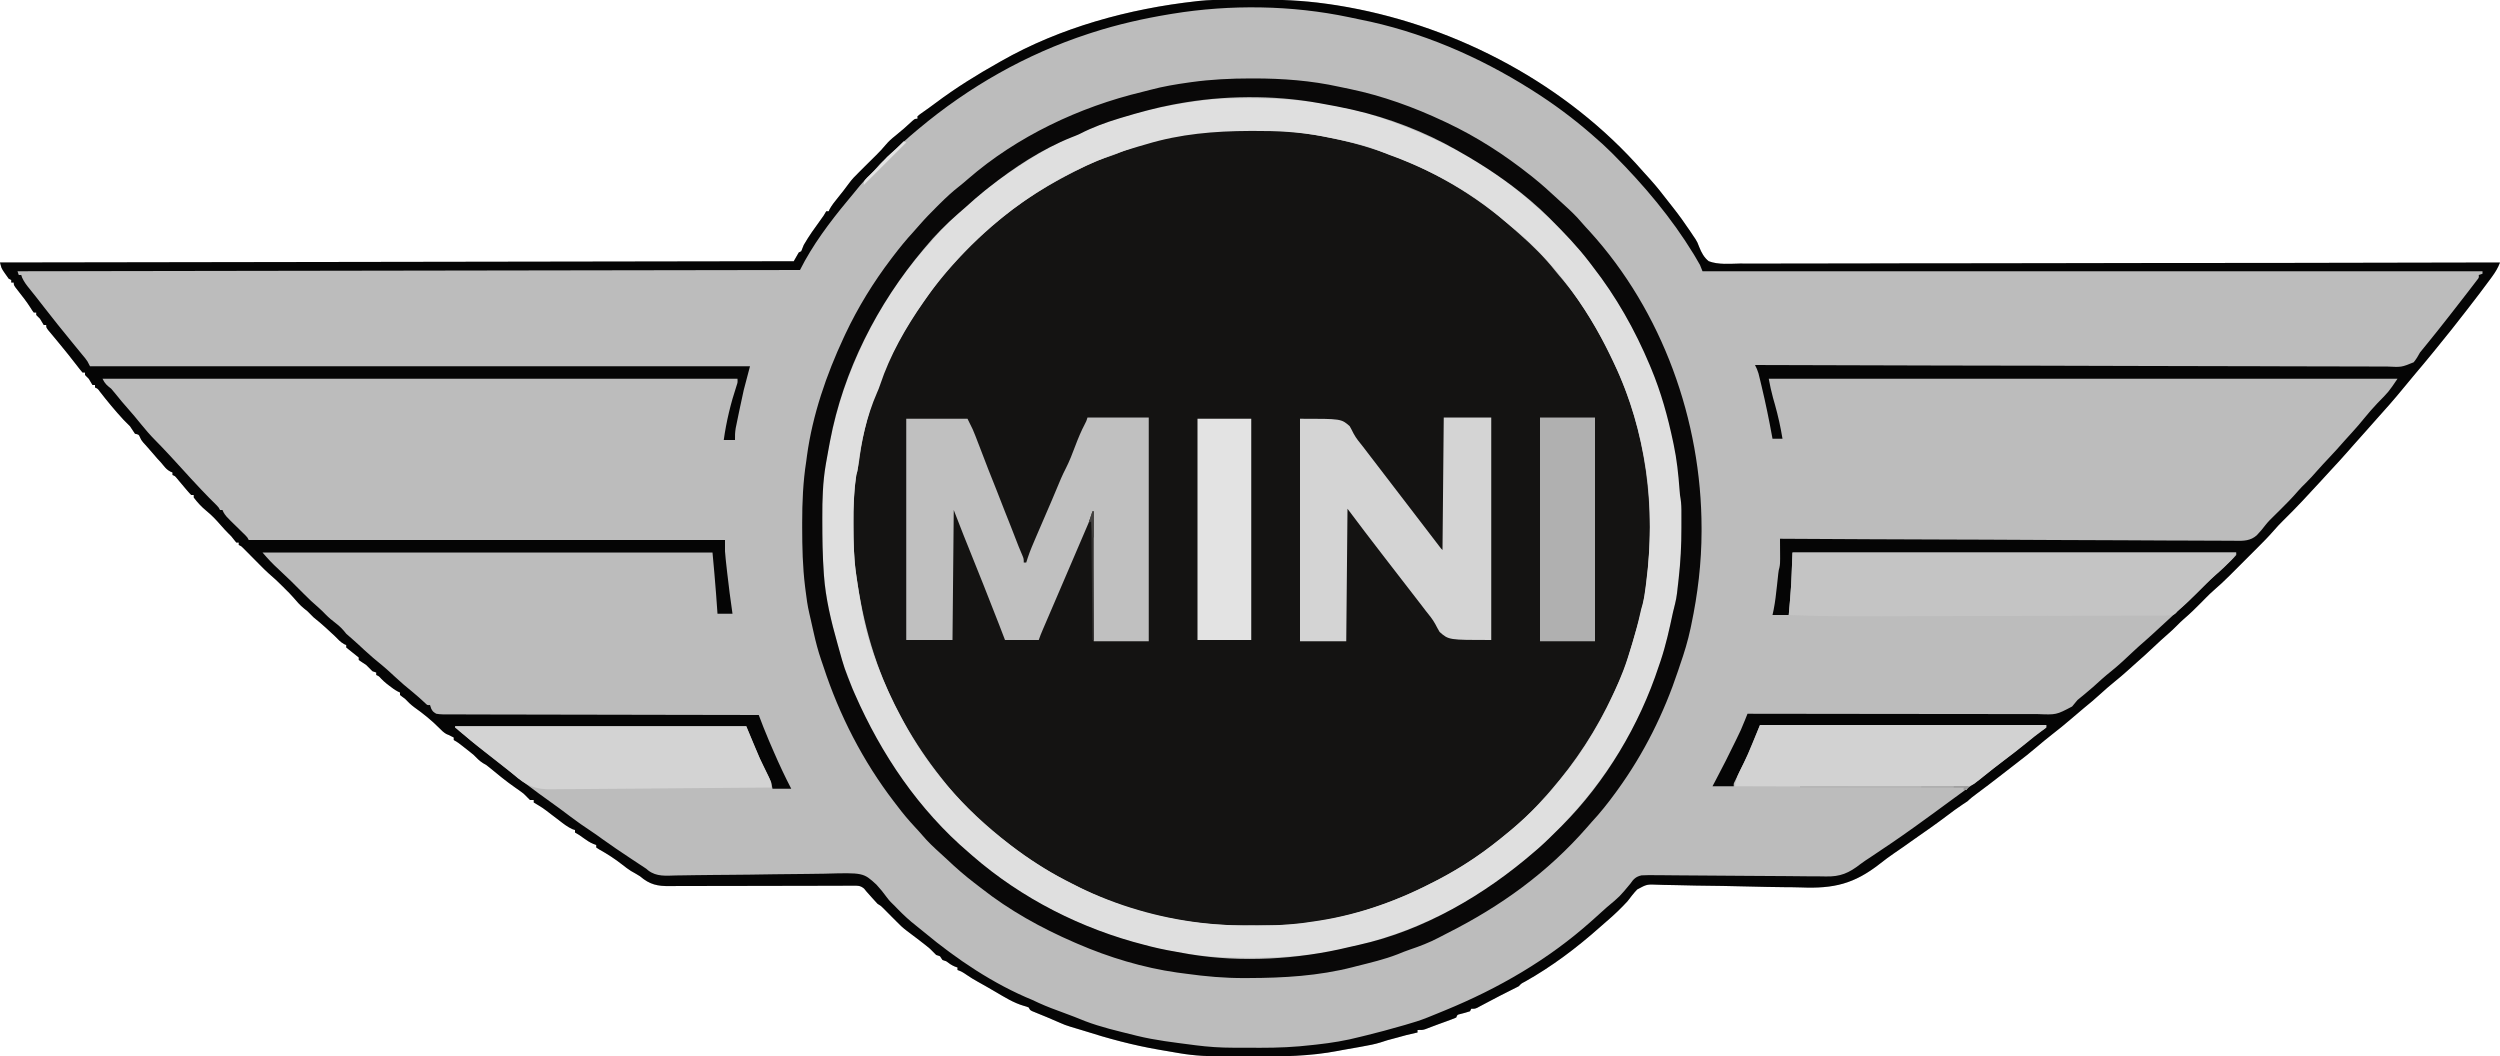 <?xml version="1.0" encoding="UTF-8"?>
<svg version="1.1" xmlns="http://www.w3.org/2000/svg" width="2000" height="845">
<path d="M0 0 C1.027 -0.004 1.027 -0.004 2.074 -0.009 C5.71 -0.023 9.346 -0.033 12.982 -0.037 C15.924 -0.041 18.865 -0.055 21.807 -0.078 C40.9 -0.224 59.488 0.524 78.438 3.203 C79.582 3.36 79.582 3.36 80.749 3.521 C84.807 4.084 88.842 4.735 92.875 5.453 C94.666 5.771 94.666 5.771 96.494 6.095 C183.99 22.146 270.863 67.655 331.605 137.094 C333.591 139.379 335.638 141.6 337.688 143.828 C342.783 149.478 347.44 155.432 352.082 161.454 C353.355 163.097 354.643 164.728 355.938 166.355 C360.719 172.432 365.197 178.653 369.5 185.078 C369.958 185.76 370.416 186.443 370.888 187.146 C371.349 187.843 371.81 188.54 372.285 189.258 C372.77 189.959 373.254 190.66 373.753 191.382 C375.438 194.203 375.438 194.203 376.831 197.903 C378.63 202.342 380.623 206.188 384.438 209.203 C392.275 212.131 401.333 211.183 409.551 211.045 C412.17 211.056 414.788 211.073 417.407 211.096 C423.102 211.136 428.794 211.121 434.489 211.069 C442.956 210.991 451.422 211 459.889 211.027 C474.132 211.069 488.375 211.042 502.618 210.974 C516.72 210.908 530.821 210.872 544.923 210.878 C545.8 210.879 546.676 210.879 547.58 210.88 C552.034 210.882 556.487 210.884 560.941 210.887 C592.482 210.905 624.022 210.854 655.563 210.762 C686.204 210.673 716.844 210.615 747.485 210.6 C748.902 210.599 748.902 210.599 750.347 210.598 C759.833 210.594 769.319 210.589 778.804 210.586 C798.127 210.578 817.451 210.567 836.774 210.552 C837.662 210.552 838.551 210.551 839.466 210.55 C898.79 210.506 958.114 210.362 1017.438 210.203 C1015.841 214.406 1013.77 217.84 1011.125 221.453 C1010.469 222.359 1010.469 222.359 1009.8 223.284 C1004.157 231.033 998.301 238.621 992.438 246.203 C991.578 247.318 991.578 247.318 990.701 248.456 C982.898 258.575 974.966 268.576 966.866 278.459 C965.577 280.032 964.294 281.61 963.012 283.188 C958.577 288.638 954.069 294.019 949.519 299.372 C946.659 302.742 943.845 306.144 941.062 309.578 C933.14 319.304 924.836 328.717 916.414 338.012 C914.568 340.059 912.748 342.124 910.938 344.203 C907.541 348.102 904.078 351.939 900.613 355.777 C898.763 357.84 896.938 359.92 895.125 362.016 C891.026 366.721 886.773 371.283 882.531 375.859 C879.735 378.877 876.96 381.914 874.188 384.953 C864.299 395.756 854.347 406.513 843.862 416.742 C841.212 419.345 838.712 422.015 836.297 424.839 C832.292 429.435 828.037 433.747 823.723 438.051 C822.908 438.866 822.094 439.682 821.254 440.522 C819.542 442.235 817.828 443.947 816.114 445.657 C813.507 448.258 810.907 450.864 808.307 453.471 C806.633 455.144 804.959 456.816 803.285 458.488 C802.517 459.258 801.749 460.028 800.958 460.822 C796.817 464.945 792.584 468.89 788.158 472.705 C786.166 474.439 784.286 476.255 782.438 478.141 C781.778 478.808 781.117 479.476 780.438 480.164 C779.778 480.837 779.117 481.51 778.438 482.203 C773.859 486.871 769.225 491.368 764.248 495.611 C762.397 497.239 760.663 498.943 758.938 500.703 C756.68 502.996 754.378 505.167 751.938 507.266 C747.832 510.801 743.888 514.496 739.938 518.203 C735.458 522.403 730.969 526.57 726.312 530.574 C724.05 532.54 721.841 534.56 719.625 536.578 C716.162 539.707 712.631 542.708 709 545.641 C705.197 548.716 701.537 551.891 697.938 555.203 C693.544 559.243 689.019 563.05 684.375 566.797 C681.074 569.501 677.85 572.284 674.625 575.078 C669.407 579.588 664.07 583.901 658.62 588.126 C654.617 591.242 650.726 594.464 646.875 597.766 C641.715 602.179 636.415 606.372 631.008 610.48 C626.849 613.64 622.74 616.863 618.625 620.078 C611.941 625.294 605.199 630.425 598.387 635.472 C595.943 637.289 593.595 639.046 591.438 641.203 C590.242 642.014 589.031 642.802 587.812 643.578 C583.446 646.452 579.286 649.544 575.125 652.703 C566.56 659.187 557.774 665.329 548.949 671.452 C545.842 673.618 542.756 675.814 539.672 678.013 C537.27 679.707 534.843 681.36 532.413 683.013 C528.666 685.586 525.056 688.267 521.494 691.086 C500.739 707.373 484.464 711.176 458.439 710.139 C453.963 709.988 449.487 709.971 445.01 709.942 C435.622 709.86 426.242 709.65 416.857 709.409 C402.671 709.047 388.483 708.799 374.292 708.659 C368.995 708.602 363.705 708.481 358.41 708.305 C355.123 708.208 351.835 708.16 348.546 708.124 C347.033 708.097 345.52 708.049 344.008 707.978 C334.958 707.565 334.958 707.565 327.218 711.747 C324.354 714.689 321.927 717.941 319.438 721.203 C314.217 726.869 308.618 732.234 302.75 737.227 C300.916 738.794 299.11 740.383 297.312 741.992 C279.007 758.277 258.763 773.552 237.363 785.535 C234.425 787.04 234.425 787.04 232.438 789.203 C230.812 790.076 229.162 790.901 227.5 791.703 C220.912 794.937 214.424 798.344 207.938 801.775 C207.154 802.19 206.37 802.604 205.562 803.031 C204.864 803.402 204.165 803.772 203.445 804.153 C202.783 804.5 202.12 804.846 201.438 805.203 C200.754 805.578 200.071 805.953 199.367 806.339 C197.438 807.203 197.438 807.203 194.438 807.203 C194.107 807.863 193.778 808.523 193.438 809.203 C190.885 810.089 188.301 810.739 185.688 811.422 C183.263 811.97 183.263 811.97 182.438 814.203 C179.988 815.246 177.566 816.186 175.062 817.078 C173.98 817.472 173.98 817.472 172.876 817.874 C171.417 818.404 169.956 818.932 168.495 819.457 C166.68 820.115 164.875 820.798 163.07 821.484 C162.119 821.845 161.168 822.206 160.188 822.578 C159.357 822.895 158.527 823.212 157.672 823.539 C155.438 824.203 155.438 824.203 151.438 824.203 C151.438 824.863 151.438 825.523 151.438 826.203 C150.869 826.324 150.301 826.445 149.715 826.57 C144.896 827.616 140.172 828.815 135.438 830.203 C132.688 830.948 129.936 831.687 127.184 832.422 C125.355 832.942 123.543 833.525 121.754 834.168 C117.213 835.585 112.612 836.408 107.938 837.266 C107.013 837.439 106.089 837.612 105.137 837.791 C100.577 838.642 96.013 839.441 91.438 840.203 C89.69 840.542 89.69 840.542 87.906 840.887 C65.439 845.22 43.014 845.501 20.221 845.399 C17.162 845.388 14.104 845.388 11.046 845.389 C8.05 845.389 5.054 845.383 2.058 845.376 C0.651 845.373 -0.755 845.371 -2.161 845.37 C-14.645 845.356 -26.989 844.876 -39.301 842.715 C-40.576 842.498 -40.576 842.498 -41.876 842.277 C-43.652 841.974 -45.427 841.667 -47.202 841.357 C-49.859 840.893 -52.518 840.443 -55.178 839.994 C-76.006 836.432 -96.073 831.006 -116.195 824.582 C-119.512 823.527 -122.84 822.532 -126.188 821.578 C-129.145 820.702 -131.908 819.659 -134.711 818.375 C-137.973 816.903 -141.25 815.49 -144.562 814.133 C-145.386 813.794 -146.21 813.455 -147.059 813.105 C-148.757 812.408 -150.458 811.716 -152.16 811.027 C-153.38 810.523 -153.38 810.523 -154.625 810.008 C-155.358 809.709 -156.092 809.409 -156.848 809.101 C-158.562 808.203 -158.562 808.203 -159.562 806.203 C-161.408 805.436 -161.408 805.436 -163.625 804.828 C-171.672 802.48 -178.817 797.98 -186 793.766 C-190.76 790.982 -195.522 788.213 -200.355 785.559 C-203.492 783.826 -206.494 782.002 -209.438 779.953 C-211.911 778.233 -213.676 777.165 -216.562 776.203 C-216.562 775.543 -216.562 774.883 -216.562 774.203 C-217.305 773.935 -218.048 773.667 -218.812 773.391 C-221.442 772.255 -223.306 770.933 -225.562 769.203 C-226.553 768.873 -227.542 768.543 -228.562 768.203 C-229.222 767.213 -229.882 766.223 -230.562 765.203 C-231.553 764.873 -232.542 764.543 -233.562 764.203 C-235.244 762.551 -236.908 760.882 -238.562 759.203 C-240.781 757.322 -243.074 755.544 -245.375 753.766 C-245.993 753.283 -246.611 752.801 -247.248 752.304 C-250.508 749.767 -253.796 747.274 -257.125 744.828 C-260.227 742.52 -262.89 740.009 -265.562 737.203 C-266.914 735.846 -268.268 734.492 -269.625 733.141 C-271.635 731.131 -273.642 729.122 -275.621 727.082 C-277.62 725.035 -277.62 725.035 -280.562 723.203 C-282.073 721.607 -283.549 719.978 -285 718.328 C-286.513 716.613 -288.034 714.904 -289.562 713.203 C-290.13 712.501 -290.697 711.799 -291.281 711.076 C-294.387 708.526 -296.327 708.713 -300.316 708.731 C-300.995 708.729 -301.673 708.726 -302.372 708.723 C-304.644 708.72 -306.916 708.744 -309.188 708.768 C-310.818 708.771 -312.447 708.772 -314.077 708.771 C-317.587 708.773 -321.097 708.786 -324.607 708.809 C-330.164 708.844 -335.72 708.845 -341.276 708.84 C-356.081 708.833 -370.885 708.866 -385.69 708.926 C-395.412 708.966 -405.134 708.986 -414.856 708.968 C-420.373 708.959 -425.889 708.982 -431.406 709.029 C-434.849 709.051 -438.292 709.044 -441.736 709.028 C-443.325 709.027 -444.914 709.037 -446.503 709.061 C-456.599 709.204 -462.774 707.864 -470.562 701.203 C-472.944 699.708 -475.355 698.318 -477.812 696.953 C-480.254 695.4 -482.428 693.754 -484.688 691.953 C-490.567 687.312 -496.851 683.274 -503.391 679.625 C-504.466 678.921 -504.466 678.921 -505.562 678.203 C-505.562 677.543 -505.562 676.883 -505.562 676.203 C-506.281 675.947 -506.999 675.69 -507.738 675.426 C-510.734 674.129 -513.11 672.554 -515.75 670.641 C-519.041 668.231 -519.041 668.231 -522.562 666.203 C-522.562 665.543 -522.562 664.883 -522.562 664.203 C-523.229 663.99 -523.895 663.778 -524.582 663.559 C-528.583 661.739 -531.787 659.197 -535.25 656.516 C-536.672 655.431 -538.095 654.348 -539.52 653.266 C-540.209 652.741 -540.898 652.216 -541.608 651.676 C-548.311 646.513 -548.311 646.513 -555.562 642.203 C-555.562 641.543 -555.562 640.883 -555.562 640.203 C-556.553 640.203 -557.543 640.203 -558.562 640.203 C-560.254 638.562 -561.916 636.89 -563.562 635.203 C-565.829 633.419 -568.19 631.781 -570.562 630.141 C-577.627 625.212 -584.224 619.837 -590.844 614.324 C-593.449 612.191 -593.449 612.191 -596.094 610.738 C-599.04 608.906 -601.127 606.672 -603.562 604.203 C-605.907 602.219 -608.323 600.335 -610.75 598.453 C-611.378 597.959 -612.007 597.466 -612.654 596.957 C-615.953 594.343 -615.953 594.343 -619.562 592.203 C-619.562 591.543 -619.562 590.883 -619.562 590.203 C-620.14 589.914 -620.717 589.626 -621.312 589.328 C-622.055 588.957 -622.798 588.586 -623.562 588.203 C-624.202 587.935 -624.841 587.667 -625.5 587.391 C-627.686 586.132 -629.226 584.619 -630.969 582.812 C-637.202 576.518 -643.931 571.102 -651.148 565.988 C-653.938 563.926 -656.189 561.721 -658.562 559.203 C-659.326 558.646 -660.089 558.089 -660.875 557.516 C-661.71 556.866 -661.71 556.866 -662.562 556.203 C-662.562 555.543 -662.562 554.883 -662.562 554.203 C-663.413 553.813 -663.413 553.813 -664.281 553.414 C-666.767 552.094 -668.849 550.564 -671.062 548.828 C-672.192 547.95 -672.192 547.95 -673.344 547.055 C-675.562 545.203 -675.562 545.203 -677.719 543.039 C-679.439 541.134 -679.439 541.134 -681.562 540.203 C-681.562 539.543 -681.562 538.883 -681.562 538.203 C-682.553 537.873 -683.543 537.543 -684.562 537.203 C-686.229 535.536 -687.896 533.87 -689.562 532.203 C-690.656 531.481 -691.749 530.759 -692.875 530.016 C-694.205 529.118 -694.205 529.118 -695.562 528.203 C-695.562 527.543 -695.562 526.883 -695.562 526.203 C-697.183 524.814 -698.86 523.49 -700.562 522.203 C-702.265 520.916 -703.942 519.592 -705.562 518.203 C-705.562 517.543 -705.562 516.883 -705.562 516.203 C-706.119 515.976 -706.676 515.749 -707.25 515.516 C-710.211 513.835 -712.169 511.628 -714.562 509.203 C-716.541 507.325 -718.55 505.482 -720.562 503.641 C-721.07 503.172 -721.578 502.703 -722.102 502.221 C-725.161 499.416 -728.316 496.787 -731.562 494.203 C-733.229 492.536 -734.896 490.87 -736.562 489.203 C-737.511 488.44 -738.46 487.677 -739.438 486.891 C-742.642 484.279 -745.231 481.25 -747.91 478.113 C-750.012 475.683 -752.263 473.446 -754.562 471.203 C-755.085 470.671 -755.607 470.138 -756.145 469.59 C-759.806 465.862 -763.59 462.362 -767.57 458.977 C-770.003 456.811 -772.274 454.521 -774.562 452.203 C-777.122 449.617 -779.686 447.035 -782.25 444.453 C-782.926 443.769 -783.602 443.084 -784.299 442.379 C-784.947 441.728 -785.594 441.077 -786.262 440.406 C-786.848 439.815 -787.434 439.224 -788.038 438.614 C-789.526 437.105 -789.526 437.105 -791.562 436.203 C-791.562 435.543 -791.562 434.883 -791.562 434.203 C-792.222 434.203 -792.883 434.203 -793.562 434.203 C-794.924 432.56 -796.252 430.888 -797.562 429.203 C-798.326 428.44 -799.089 427.677 -799.875 426.891 C-802.047 424.719 -804.056 422.523 -806.062 420.203 C-809.616 416.112 -813.205 412.295 -817.438 408.891 C-821.246 405.776 -824.621 402.145 -827.562 398.203 C-827.562 397.543 -827.562 396.883 -827.562 396.203 C-828.222 396.203 -828.883 396.203 -829.562 396.203 C-831.078 394.699 -831.078 394.699 -832.812 392.641 C-833.43 391.916 -834.047 391.192 -834.684 390.445 C-835.304 389.705 -835.924 388.965 -836.562 388.203 C-837.664 386.889 -838.768 385.576 -839.875 384.266 C-840.346 383.7 -840.816 383.134 -841.301 382.551 C-842.542 381.069 -842.542 381.069 -844.562 380.203 C-844.562 379.543 -844.562 378.883 -844.562 378.203 C-845.456 377.816 -845.456 377.816 -846.367 377.422 C-848.741 376.104 -849.988 374.802 -851.688 372.703 C-853.265 370.774 -854.797 368.969 -856.562 367.203 C-857.466 366.168 -858.361 365.126 -859.25 364.078 C-860.959 362.066 -862.68 360.072 -864.441 358.105 C-865.368 357.071 -865.368 357.071 -866.312 356.016 C-866.885 355.383 -867.457 354.75 -868.047 354.098 C-869.562 352.203 -869.562 352.203 -870.578 350.027 C-871.485 347.849 -871.485 347.849 -874.562 347.203 C-875.917 345.217 -877.247 343.215 -878.562 341.203 C-880.206 339.514 -881.877 337.851 -883.562 336.203 C-890.297 328.922 -896.634 321.279 -902.703 313.438 C-904.368 311.133 -904.368 311.133 -906.562 310.203 C-906.562 309.543 -906.562 308.883 -906.562 308.203 C-907.222 308.203 -907.883 308.203 -908.562 308.203 C-909.589 306.552 -910.586 304.883 -911.562 303.203 C-912.119 302.646 -912.676 302.089 -913.25 301.516 C-913.683 301.082 -914.116 300.649 -914.562 300.203 C-914.562 299.543 -914.562 298.883 -914.562 298.203 C-915.222 298.203 -915.883 298.203 -916.562 298.203 C-918.226 296.26 -919.775 294.305 -921.312 292.266 C-925.769 286.466 -930.335 280.774 -935 275.141 C-938.427 271.002 -938.427 271.002 -940.097 268.976 C-941.382 267.422 -942.676 265.876 -943.973 264.332 C-945.562 262.203 -945.562 262.203 -945.562 260.203 C-946.222 260.203 -946.883 260.203 -947.562 260.203 C-948.589 258.552 -949.586 256.883 -950.562 255.203 C-951.119 254.646 -951.676 254.089 -952.25 253.516 C-952.683 253.083 -953.116 252.649 -953.562 252.203 C-953.562 251.543 -953.562 250.883 -953.562 250.203 C-954.222 250.203 -954.883 250.203 -955.562 250.203 C-956.719 248.691 -956.719 248.691 -958.062 246.516 C-961.196 241.62 -964.687 237.084 -968.311 232.546 C-971.562 228.415 -971.562 228.415 -971.562 226.203 C-972.222 226.203 -972.883 226.203 -973.562 226.203 C-973.562 225.543 -973.562 224.883 -973.562 224.203 C-974.222 223.873 -974.883 223.543 -975.562 223.203 C-976.633 221.803 -977.648 220.358 -978.625 218.891 C-979.416 217.721 -979.416 217.721 -980.223 216.527 C-981.562 214.203 -981.562 214.203 -982.562 210.203 C-773.013 209.873 -563.462 209.543 -347.562 209.203 C-346.243 206.893 -344.923 204.583 -343.562 202.203 C-342.902 201.873 -342.243 201.543 -341.562 201.203 C-340.873 199.546 -340.21 197.877 -339.562 196.203 C-335.489 189.086 -330.662 182.43 -325.852 175.799 C-323.523 172.616 -323.523 172.616 -321.562 169.203 C-320.902 169.203 -320.243 169.203 -319.562 169.203 C-319.341 168.682 -319.119 168.162 -318.891 167.625 C-317.059 164.284 -314.691 161.413 -312.312 158.453 C-311.314 157.2 -310.317 155.946 -309.32 154.691 C-308.842 154.09 -308.364 153.489 -307.872 152.87 C-306.266 150.825 -304.721 148.74 -303.188 146.641 C-300.887 143.542 -298.367 140.864 -295.562 138.203 C-293.894 136.538 -292.228 134.871 -290.562 133.203 C-289.438 132.089 -288.313 130.976 -287.188 129.863 C-285.979 128.664 -284.771 127.465 -283.562 126.266 C-282.959 125.671 -282.356 125.076 -281.734 124.463 C-279.002 121.745 -276.368 119.034 -273.949 116.031 C-271.602 113.25 -269.233 111.132 -266.375 108.891 C-261.576 105.067 -257.037 101.048 -252.559 96.855 C-250.562 95.203 -250.562 95.203 -248.562 95.203 C-248.562 94.543 -248.562 93.883 -248.562 93.203 C-246.684 91.645 -246.684 91.645 -244 89.766 C-242.48 88.691 -242.48 88.691 -240.93 87.594 C-240.105 87.013 -240.105 87.013 -239.265 86.42 C-237.556 85.199 -235.874 83.949 -234.195 82.688 C-218.101 70.611 -201.104 60.035 -183.562 50.203 C-182.952 49.855 -182.342 49.506 -181.713 49.147 C-134.383 22.167 -79.398 7.19 -25.562 1.203 C-24.406 1.073 -24.406 1.073 -23.225 0.941 C-15.48 0.146 -7.781 0.025 0 0 Z " fill="#BCBCBC" transform="translate(982.562,-0.203)"/>
<path d="M0 0 C1.186 0.387 2.372 0.773 3.594 1.172 C43.026 14.623 79.451 35.758 110.422 63.585 C111.823 64.841 113.239 66.082 114.656 67.32 C124.793 76.239 134.51 85.714 142.879 96.324 C145.077 99.097 147.376 101.759 149.688 104.438 C165.699 123.701 178.32 145.402 189 168 C189.319 168.664 189.638 169.329 189.966 170.013 C216.116 224.845 223.712 286.994 216 347 C215.856 348.234 215.711 349.467 215.562 350.738 C213.276 367.782 207.74 384.517 203 401 C202.766 401.817 202.533 402.633 202.292 403.475 C199.836 411.98 196.894 420.024 192.981 427.976 C191.811 430.389 190.685 432.821 189.559 435.254 C176.298 463.719 159.656 489.353 139 513 C138.299 513.813 137.597 514.627 136.875 515.465 C126.519 527.253 115.38 538.354 103 548 C101.873 548.925 100.748 549.854 99.625 550.785 C81.181 565.994 60.693 578.726 39.112 588.994 C37.684 589.674 36.259 590.362 34.837 591.057 C-1.189 608.609 -43.175 620.047 -83.312 620.203 C-84.48 620.209 -85.647 620.215 -86.849 620.22 C-89.317 620.23 -91.784 620.236 -94.252 620.24 C-97.934 620.25 -101.615 620.281 -105.297 620.312 C-152.983 620.526 -201.015 609.659 -243.181 586.964 C-245.069 585.963 -246.977 585.014 -248.895 584.07 C-266.741 575.155 -283.578 563.637 -299 551 C-299.51 550.585 -300.019 550.17 -300.544 549.743 C-318.286 535.243 -335.132 519.296 -349 501 C-349.92 499.81 -350.841 498.62 -351.762 497.43 C-362.79 483.064 -372.468 467.972 -381 452 C-381.331 451.384 -381.661 450.768 -382.002 450.133 C-400.445 415.438 -410.572 378.727 -416 340 C-416.18 338.763 -416.18 338.763 -416.364 337.5 C-418.159 324.675 -418.204 311.801 -418.25 298.875 C-418.255 298.034 -418.261 297.194 -418.266 296.328 C-418.311 287.109 -418.056 277.995 -417.109 268.82 C-416.993 267.689 -416.993 267.689 -416.875 266.535 C-416.351 261.939 -415.513 257.487 -414.447 252.985 C-413.815 250.178 -413.471 247.355 -413.125 244.5 C-402.141 166.362 -352.255 94.109 -290.375 47.125 C-272.756 33.93 -253.898 23.234 -234.125 13.625 C-232.593 12.875 -232.593 12.875 -231.029 12.11 C-225.012 9.231 -219.004 6.858 -212.638 4.86 C-210.192 4.063 -207.86 3.145 -205.5 2.125 C-142.536 -23.442 -63.62 -21.227 0 0 Z " fill="#141312" transform="translate(1101,120)"/>
<path d="M0 0 C1.027 -0.004 1.027 -0.004 2.074 -0.009 C5.71 -0.023 9.346 -0.033 12.982 -0.037 C15.924 -0.041 18.865 -0.055 21.807 -0.078 C40.9 -0.224 59.488 0.524 78.438 3.203 C79.582 3.36 79.582 3.36 80.749 3.521 C84.807 4.084 88.842 4.735 92.875 5.453 C94.666 5.771 94.666 5.771 96.494 6.095 C183.99 22.146 270.863 67.655 331.605 137.094 C333.591 139.379 335.638 141.6 337.688 143.828 C342.783 149.478 347.44 155.432 352.082 161.454 C353.355 163.097 354.643 164.728 355.938 166.355 C360.719 172.432 365.197 178.653 369.5 185.078 C369.958 185.76 370.416 186.443 370.888 187.146 C371.349 187.843 371.81 188.54 372.285 189.258 C372.77 189.959 373.254 190.66 373.753 191.382 C375.438 194.203 375.438 194.203 376.831 197.903 C378.63 202.342 380.623 206.188 384.438 209.203 C392.275 212.131 401.333 211.183 409.551 211.045 C412.17 211.056 414.788 211.073 417.407 211.096 C423.102 211.136 428.794 211.121 434.489 211.069 C442.956 210.991 451.422 211 459.889 211.027 C474.132 211.069 488.375 211.042 502.618 210.974 C516.72 210.908 530.821 210.872 544.923 210.878 C545.8 210.879 546.676 210.879 547.58 210.88 C552.034 210.882 556.487 210.884 560.941 210.887 C592.482 210.905 624.022 210.854 655.563 210.762 C686.204 210.673 716.844 210.615 747.485 210.6 C748.902 210.599 748.902 210.599 750.347 210.598 C759.833 210.594 769.319 210.589 778.804 210.586 C798.127 210.578 817.451 210.567 836.774 210.552 C837.662 210.552 838.551 210.551 839.466 210.55 C898.79 210.506 958.114 210.362 1017.438 210.203 C1015.841 214.406 1013.77 217.84 1011.125 221.453 C1010.469 222.359 1010.469 222.359 1009.8 223.284 C1004.157 231.033 998.301 238.621 992.438 246.203 C991.578 247.318 991.578 247.318 990.701 248.456 C982.898 258.575 974.966 268.576 966.866 278.459 C965.577 280.032 964.294 281.61 963.012 283.188 C958.577 288.638 954.069 294.019 949.519 299.372 C946.659 302.742 943.845 306.144 941.062 309.578 C933.14 319.304 924.836 328.717 916.414 338.012 C914.568 340.059 912.748 342.124 910.938 344.203 C907.541 348.102 904.078 351.939 900.613 355.777 C898.763 357.84 896.938 359.92 895.125 362.016 C891.026 366.721 886.773 371.283 882.531 375.859 C879.735 378.877 876.96 381.914 874.188 384.953 C864.299 395.756 854.347 406.513 843.862 416.742 C841.212 419.345 838.712 422.015 836.297 424.839 C832.292 429.435 828.037 433.747 823.723 438.051 C822.908 438.866 822.094 439.682 821.254 440.522 C819.542 442.235 817.828 443.947 816.114 445.657 C813.507 448.258 810.907 450.864 808.307 453.471 C806.633 455.144 804.959 456.816 803.285 458.488 C802.517 459.258 801.749 460.028 800.958 460.822 C796.817 464.945 792.584 468.89 788.158 472.705 C786.166 474.439 784.286 476.255 782.438 478.141 C781.778 478.808 781.117 479.476 780.438 480.164 C779.778 480.837 779.117 481.51 778.438 482.203 C773.859 486.871 769.225 491.368 764.248 495.611 C762.397 497.239 760.663 498.943 758.938 500.703 C756.68 502.996 754.378 505.167 751.938 507.266 C747.832 510.801 743.888 514.496 739.938 518.203 C735.458 522.403 730.969 526.57 726.312 530.574 C724.05 532.54 721.841 534.56 719.625 536.578 C716.162 539.707 712.631 542.708 709 545.641 C705.197 548.716 701.537 551.891 697.938 555.203 C693.544 559.243 689.019 563.05 684.375 566.797 C681.074 569.501 677.85 572.284 674.625 575.078 C669.407 579.588 664.07 583.901 658.62 588.126 C654.617 591.242 650.726 594.464 646.875 597.766 C641.715 602.179 636.415 606.372 631.008 610.48 C626.849 613.64 622.74 616.863 618.625 620.078 C611.941 625.294 605.199 630.425 598.387 635.472 C595.943 637.289 593.595 639.046 591.438 641.203 C590.242 642.014 589.031 642.802 587.812 643.578 C583.446 646.452 579.286 649.544 575.125 652.703 C566.56 659.187 557.774 665.329 548.949 671.452 C545.842 673.618 542.756 675.814 539.672 678.013 C537.27 679.707 534.843 681.36 532.413 683.013 C528.666 685.586 525.056 688.267 521.494 691.086 C500.739 707.373 484.464 711.176 458.439 710.139 C453.963 709.988 449.487 709.971 445.01 709.942 C435.622 709.86 426.242 709.65 416.857 709.409 C402.671 709.047 388.483 708.799 374.292 708.659 C368.995 708.602 363.705 708.481 358.41 708.305 C355.123 708.208 351.835 708.16 348.546 708.124 C347.033 708.097 345.52 708.049 344.008 707.978 C334.958 707.565 334.958 707.565 327.218 711.747 C324.354 714.689 321.927 717.941 319.438 721.203 C314.217 726.869 308.618 732.234 302.75 737.227 C300.916 738.794 299.11 740.383 297.312 741.992 C279.007 758.277 258.763 773.552 237.363 785.535 C234.425 787.04 234.425 787.04 232.438 789.203 C230.812 790.076 229.162 790.901 227.5 791.703 C220.912 794.937 214.424 798.344 207.938 801.775 C207.154 802.19 206.37 802.604 205.562 803.031 C204.864 803.402 204.165 803.772 203.445 804.153 C202.783 804.5 202.12 804.846 201.438 805.203 C200.754 805.578 200.071 805.953 199.367 806.339 C197.438 807.203 197.438 807.203 194.438 807.203 C194.107 807.863 193.778 808.523 193.438 809.203 C190.885 810.089 188.301 810.739 185.688 811.422 C183.263 811.97 183.263 811.97 182.438 814.203 C179.988 815.246 177.566 816.186 175.062 817.078 C173.98 817.472 173.98 817.472 172.876 817.874 C171.417 818.404 169.956 818.932 168.495 819.457 C166.68 820.115 164.875 820.798 163.07 821.484 C162.119 821.845 161.168 822.206 160.188 822.578 C159.357 822.895 158.527 823.212 157.672 823.539 C155.438 824.203 155.438 824.203 151.438 824.203 C151.438 824.863 151.438 825.523 151.438 826.203 C150.869 826.324 150.301 826.445 149.715 826.57 C144.896 827.616 140.172 828.815 135.438 830.203 C132.688 830.948 129.936 831.687 127.184 832.422 C125.355 832.942 123.543 833.525 121.754 834.168 C117.213 835.585 112.612 836.408 107.938 837.266 C107.013 837.439 106.089 837.612 105.137 837.791 C100.577 838.642 96.013 839.441 91.438 840.203 C89.69 840.542 89.69 840.542 87.906 840.887 C65.439 845.22 43.014 845.501 20.221 845.399 C17.162 845.388 14.104 845.388 11.046 845.389 C8.05 845.389 5.054 845.383 2.058 845.376 C0.651 845.373 -0.755 845.371 -2.161 845.37 C-14.645 845.356 -26.989 844.876 -39.301 842.715 C-40.576 842.498 -40.576 842.498 -41.876 842.277 C-43.652 841.974 -45.427 841.667 -47.202 841.357 C-49.859 840.893 -52.518 840.443 -55.178 839.994 C-76.006 836.432 -96.073 831.006 -116.195 824.582 C-119.512 823.527 -122.84 822.532 -126.188 821.578 C-129.145 820.702 -131.908 819.659 -134.711 818.375 C-137.973 816.903 -141.25 815.49 -144.562 814.133 C-145.386 813.794 -146.21 813.455 -147.059 813.105 C-148.757 812.408 -150.458 811.716 -152.16 811.027 C-153.38 810.523 -153.38 810.523 -154.625 810.008 C-155.358 809.709 -156.092 809.409 -156.848 809.101 C-158.562 808.203 -158.562 808.203 -159.562 806.203 C-161.408 805.436 -161.408 805.436 -163.625 804.828 C-171.672 802.48 -178.817 797.98 -186 793.766 C-190.76 790.982 -195.522 788.213 -200.355 785.559 C-203.492 783.826 -206.494 782.002 -209.438 779.953 C-211.911 778.233 -213.676 777.165 -216.562 776.203 C-216.562 775.543 -216.562 774.883 -216.562 774.203 C-217.305 773.935 -218.048 773.667 -218.812 773.391 C-221.442 772.255 -223.306 770.933 -225.562 769.203 C-226.553 768.873 -227.542 768.543 -228.562 768.203 C-229.222 767.213 -229.882 766.223 -230.562 765.203 C-231.553 764.873 -232.542 764.543 -233.562 764.203 C-235.244 762.551 -236.908 760.882 -238.562 759.203 C-240.781 757.322 -243.074 755.544 -245.375 753.766 C-245.993 753.283 -246.611 752.801 -247.248 752.304 C-250.508 749.767 -253.796 747.274 -257.125 744.828 C-260.227 742.52 -262.89 740.009 -265.562 737.203 C-266.914 735.846 -268.268 734.492 -269.625 733.141 C-271.635 731.131 -273.642 729.122 -275.621 727.082 C-277.62 725.035 -277.62 725.035 -280.562 723.203 C-282.073 721.607 -283.549 719.978 -285 718.328 C-286.513 716.613 -288.034 714.904 -289.562 713.203 C-290.13 712.501 -290.697 711.799 -291.281 711.076 C-294.387 708.526 -296.327 708.713 -300.316 708.731 C-300.995 708.729 -301.673 708.726 -302.372 708.723 C-304.644 708.72 -306.916 708.744 -309.188 708.768 C-310.818 708.771 -312.447 708.772 -314.077 708.771 C-317.587 708.773 -321.097 708.786 -324.607 708.809 C-330.164 708.844 -335.72 708.845 -341.276 708.84 C-356.081 708.833 -370.885 708.866 -385.69 708.926 C-395.412 708.966 -405.134 708.986 -414.856 708.968 C-420.373 708.959 -425.889 708.982 -431.406 709.029 C-434.849 709.051 -438.292 709.044 -441.736 709.028 C-443.325 709.027 -444.914 709.037 -446.503 709.061 C-456.599 709.204 -462.774 707.864 -470.562 701.203 C-472.944 699.708 -475.355 698.318 -477.812 696.953 C-480.254 695.4 -482.428 693.754 -484.688 691.953 C-490.567 687.312 -496.851 683.274 -503.391 679.625 C-504.466 678.921 -504.466 678.921 -505.562 678.203 C-505.562 677.543 -505.562 676.883 -505.562 676.203 C-506.281 675.947 -506.999 675.69 -507.738 675.426 C-510.734 674.129 -513.11 672.554 -515.75 670.641 C-519.041 668.231 -519.041 668.231 -522.562 666.203 C-522.562 665.543 -522.562 664.883 -522.562 664.203 C-523.229 663.99 -523.895 663.778 -524.582 663.559 C-528.583 661.739 -531.787 659.197 -535.25 656.516 C-536.672 655.431 -538.095 654.348 -539.52 653.266 C-540.209 652.741 -540.898 652.216 -541.608 651.676 C-548.311 646.513 -548.311 646.513 -555.562 642.203 C-555.562 641.543 -555.562 640.883 -555.562 640.203 C-556.553 640.203 -557.543 640.203 -558.562 640.203 C-560.254 638.562 -561.916 636.89 -563.562 635.203 C-565.829 633.419 -568.19 631.781 -570.562 630.141 C-577.627 625.212 -584.224 619.837 -590.844 614.324 C-593.449 612.191 -593.449 612.191 -596.094 610.738 C-599.04 608.906 -601.127 606.672 -603.562 604.203 C-605.907 602.219 -608.323 600.335 -610.75 598.453 C-611.378 597.959 -612.007 597.466 -612.654 596.957 C-615.953 594.343 -615.953 594.343 -619.562 592.203 C-619.562 591.543 -619.562 590.883 -619.562 590.203 C-620.14 589.914 -620.717 589.626 -621.312 589.328 C-622.055 588.957 -622.798 588.586 -623.562 588.203 C-624.202 587.935 -624.841 587.667 -625.5 587.391 C-627.686 586.132 -629.226 584.619 -630.969 582.812 C-637.202 576.518 -643.931 571.102 -651.148 565.988 C-653.938 563.926 -656.189 561.721 -658.562 559.203 C-659.326 558.646 -660.089 558.089 -660.875 557.516 C-661.71 556.866 -661.71 556.866 -662.562 556.203 C-662.562 555.543 -662.562 554.883 -662.562 554.203 C-663.413 553.813 -663.413 553.813 -664.281 553.414 C-666.767 552.094 -668.849 550.564 -671.062 548.828 C-672.192 547.95 -672.192 547.95 -673.344 547.055 C-675.562 545.203 -675.562 545.203 -677.719 543.039 C-679.439 541.134 -679.439 541.134 -681.562 540.203 C-681.562 539.543 -681.562 538.883 -681.562 538.203 C-682.553 537.873 -683.543 537.543 -684.562 537.203 C-686.229 535.536 -687.896 533.87 -689.562 532.203 C-690.656 531.481 -691.749 530.759 -692.875 530.016 C-694.205 529.118 -694.205 529.118 -695.562 528.203 C-695.562 527.543 -695.562 526.883 -695.562 526.203 C-697.183 524.814 -698.86 523.49 -700.562 522.203 C-702.265 520.916 -703.942 519.592 -705.562 518.203 C-705.562 517.543 -705.562 516.883 -705.562 516.203 C-706.119 515.976 -706.676 515.749 -707.25 515.516 C-710.211 513.835 -712.169 511.628 -714.562 509.203 C-716.541 507.325 -718.55 505.482 -720.562 503.641 C-721.07 503.172 -721.578 502.703 -722.102 502.221 C-725.161 499.416 -728.316 496.787 -731.562 494.203 C-733.229 492.536 -734.896 490.87 -736.562 489.203 C-737.511 488.44 -738.46 487.677 -739.438 486.891 C-742.642 484.279 -745.231 481.25 -747.91 478.113 C-750.012 475.683 -752.263 473.446 -754.562 471.203 C-755.085 470.671 -755.607 470.138 -756.145 469.59 C-759.806 465.862 -763.59 462.362 -767.57 458.977 C-770.003 456.811 -772.274 454.521 -774.562 452.203 C-777.122 449.617 -779.686 447.035 -782.25 444.453 C-782.926 443.769 -783.602 443.084 -784.299 442.379 C-784.947 441.728 -785.594 441.077 -786.262 440.406 C-786.848 439.815 -787.434 439.224 -788.038 438.614 C-789.526 437.105 -789.526 437.105 -791.562 436.203 C-791.562 435.543 -791.562 434.883 -791.562 434.203 C-792.222 434.203 -792.883 434.203 -793.562 434.203 C-794.924 432.56 -796.252 430.888 -797.562 429.203 C-798.326 428.44 -799.089 427.677 -799.875 426.891 C-802.047 424.719 -804.056 422.523 -806.062 420.203 C-809.616 416.112 -813.205 412.295 -817.438 408.891 C-821.246 405.776 -824.621 402.145 -827.562 398.203 C-827.562 397.543 -827.562 396.883 -827.562 396.203 C-828.222 396.203 -828.883 396.203 -829.562 396.203 C-831.078 394.699 -831.078 394.699 -832.812 392.641 C-833.43 391.916 -834.047 391.192 -834.684 390.445 C-835.304 389.705 -835.924 388.965 -836.562 388.203 C-837.664 386.889 -838.768 385.576 -839.875 384.266 C-840.346 383.7 -840.816 383.134 -841.301 382.551 C-842.542 381.069 -842.542 381.069 -844.562 380.203 C-844.562 379.543 -844.562 378.883 -844.562 378.203 C-845.456 377.816 -845.456 377.816 -846.367 377.422 C-848.741 376.104 -849.988 374.802 -851.688 372.703 C-853.265 370.774 -854.797 368.969 -856.562 367.203 C-857.466 366.168 -858.361 365.126 -859.25 364.078 C-860.959 362.066 -862.68 360.072 -864.441 358.105 C-865.368 357.071 -865.368 357.071 -866.312 356.016 C-866.885 355.383 -867.457 354.75 -868.047 354.098 C-869.562 352.203 -869.562 352.203 -870.578 350.027 C-871.485 347.849 -871.485 347.849 -874.562 347.203 C-875.917 345.217 -877.247 343.215 -878.562 341.203 C-880.206 339.514 -881.877 337.851 -883.562 336.203 C-890.297 328.922 -896.634 321.279 -902.703 313.438 C-904.368 311.133 -904.368 311.133 -906.562 310.203 C-906.562 309.543 -906.562 308.883 -906.562 308.203 C-907.222 308.203 -907.883 308.203 -908.562 308.203 C-909.589 306.552 -910.586 304.883 -911.562 303.203 C-912.119 302.646 -912.676 302.089 -913.25 301.516 C-913.683 301.082 -914.116 300.649 -914.562 300.203 C-914.562 299.543 -914.562 298.883 -914.562 298.203 C-915.222 298.203 -915.883 298.203 -916.562 298.203 C-918.226 296.26 -919.775 294.305 -921.312 292.266 C-925.769 286.466 -930.335 280.774 -935 275.141 C-938.427 271.002 -938.427 271.002 -940.097 268.976 C-941.382 267.422 -942.676 265.876 -943.973 264.332 C-945.562 262.203 -945.562 262.203 -945.562 260.203 C-946.222 260.203 -946.883 260.203 -947.562 260.203 C-948.589 258.552 -949.586 256.883 -950.562 255.203 C-951.119 254.646 -951.676 254.089 -952.25 253.516 C-952.683 253.083 -953.116 252.649 -953.562 252.203 C-953.562 251.543 -953.562 250.883 -953.562 250.203 C-954.222 250.203 -954.883 250.203 -955.562 250.203 C-956.719 248.691 -956.719 248.691 -958.062 246.516 C-961.196 241.62 -964.687 237.084 -968.311 232.546 C-971.562 228.415 -971.562 228.415 -971.562 226.203 C-972.222 226.203 -972.883 226.203 -973.562 226.203 C-973.562 225.543 -973.562 224.883 -973.562 224.203 C-974.222 223.873 -974.883 223.543 -975.562 223.203 C-976.633 221.803 -977.648 220.358 -978.625 218.891 C-979.416 217.721 -979.416 217.721 -980.223 216.527 C-981.562 214.203 -981.562 214.203 -982.562 210.203 C-773.013 209.873 -563.462 209.543 -347.562 209.203 C-346.243 206.893 -344.923 204.583 -343.562 202.203 C-342.902 201.873 -342.243 201.543 -341.562 201.203 C-340.873 199.546 -340.21 197.877 -339.562 196.203 C-335.489 189.086 -330.662 182.43 -325.852 175.799 C-323.523 172.616 -323.523 172.616 -321.562 169.203 C-320.902 169.203 -320.243 169.203 -319.562 169.203 C-319.341 168.682 -319.119 168.162 -318.891 167.625 C-317.059 164.284 -314.691 161.413 -312.312 158.453 C-311.314 157.2 -310.317 155.946 -309.32 154.691 C-308.842 154.09 -308.364 153.489 -307.872 152.87 C-306.266 150.825 -304.721 148.74 -303.188 146.641 C-300.887 143.542 -298.367 140.864 -295.562 138.203 C-293.894 136.538 -292.228 134.871 -290.562 133.203 C-289.438 132.089 -288.313 130.976 -287.188 129.863 C-285.979 128.664 -284.771 127.465 -283.562 126.266 C-282.959 125.671 -282.356 125.076 -281.734 124.463 C-279.002 121.745 -276.368 119.034 -273.949 116.031 C-271.602 113.25 -269.233 111.132 -266.375 108.891 C-261.576 105.067 -257.037 101.048 -252.559 96.855 C-250.562 95.203 -250.562 95.203 -248.562 95.203 C-248.562 94.543 -248.562 93.883 -248.562 93.203 C-246.684 91.645 -246.684 91.645 -244 89.766 C-242.48 88.691 -242.48 88.691 -240.93 87.594 C-240.105 87.013 -240.105 87.013 -239.265 86.42 C-237.556 85.199 -235.874 83.949 -234.195 82.688 C-218.101 70.611 -201.104 60.035 -183.562 50.203 C-182.952 49.855 -182.342 49.506 -181.713 49.147 C-134.383 22.167 -79.398 7.19 -25.562 1.203 C-24.406 1.073 -24.406 1.073 -23.225 0.941 C-15.48 0.146 -7.781 0.025 0 0 Z M-44.562 11.203 C-45.305 11.324 -46.047 11.445 -46.811 11.57 C-67.778 15.037 -88.319 19.675 -108.562 26.203 C-110.238 26.742 -110.238 26.742 -111.947 27.291 C-161.746 43.584 -207.438 69.598 -247.562 103.203 C-248.187 103.723 -248.811 104.243 -249.454 104.778 C-256.441 110.61 -263.103 116.577 -269.457 123.098 C-271.164 124.805 -272.86 126.335 -274.75 127.828 C-277.76 130.37 -280.172 133.116 -282.719 136.109 C-284.544 138.182 -286.454 140.095 -288.438 142.016 C-292.735 146.264 -296.487 150.864 -300.254 155.583 C-301.661 157.325 -303.094 159.044 -304.531 160.762 C-318.669 177.734 -332.656 196.389 -342.562 216.203 C-652.433 216.698 -652.433 216.698 -968.562 217.203 C-968.232 218.193 -967.903 219.183 -967.562 220.203 C-966.903 220.203 -966.242 220.203 -965.562 220.203 C-965.33 220.901 -965.098 221.598 -964.859 222.316 C-963.309 225.767 -961.184 228.483 -958.812 231.391 C-957.814 232.636 -956.817 233.882 -955.82 235.129 C-955.026 236.118 -955.026 236.118 -954.216 237.127 C-951.93 239.997 -949.688 242.9 -947.445 245.804 C-940.295 255.057 -932.977 264.161 -925.562 273.203 C-924.672 274.292 -923.781 275.38 -922.891 276.469 C-921.416 278.27 -919.941 280.071 -918.465 281.871 C-917.837 282.641 -917.209 283.41 -916.562 284.203 C-915.863 285.045 -915.163 285.887 -914.441 286.754 C-912.562 289.203 -912.562 289.203 -910.562 293.203 C-736.322 293.203 -562.082 293.203 -382.562 293.203 C-385.038 302.608 -385.038 302.608 -387.562 312.203 C-388.721 317.412 -389.869 322.606 -390.93 327.833 C-391.385 330.063 -391.851 332.29 -392.318 334.518 C-392.615 335.961 -392.912 337.404 -393.207 338.848 C-393.599 340.756 -393.599 340.756 -393.999 342.702 C-394.521 345.946 -394.672 348.926 -394.562 352.203 C-397.533 352.203 -400.502 352.203 -403.562 352.203 C-401.514 337.433 -397.959 322.748 -393.262 308.602 C-392.423 306.139 -392.423 306.139 -392.562 303.203 C-560.202 303.203 -727.842 303.203 -900.562 303.203 C-898.495 307.337 -897.087 308.439 -893.562 311.203 C-892.08 312.894 -890.643 314.626 -889.25 316.391 C-886.431 319.908 -883.583 323.357 -880.562 326.703 C-876.808 330.876 -873.27 335.203 -869.73 339.559 C-866.084 344.007 -862.385 348.384 -858.312 352.449 C-854.905 355.862 -851.608 359.369 -848.312 362.891 C-847.642 363.606 -846.972 364.322 -846.281 365.059 C-842.858 368.72 -839.46 372.399 -836.125 376.141 C-831.989 380.772 -827.752 385.304 -823.5 389.828 C-822.839 390.533 -822.178 391.238 -821.496 391.965 C-817.459 396.251 -813.344 400.438 -809.131 404.552 C-807.562 406.203 -807.562 406.203 -806.562 408.203 C-805.903 408.203 -805.242 408.203 -804.562 408.203 C-804.317 408.775 -804.072 409.347 -803.819 409.937 C-802.35 412.587 -800.631 414.344 -798.465 416.461 C-797.664 417.251 -796.863 418.041 -796.037 418.855 C-794.781 420.079 -794.781 420.079 -793.5 421.328 C-791.84 422.954 -790.183 424.581 -788.527 426.211 C-787.791 426.929 -787.055 427.647 -786.297 428.387 C-784.562 430.203 -784.562 430.203 -783.562 432.203 C-657.832 432.203 -532.102 432.203 -402.562 432.203 C-402.562 435.173 -402.562 438.143 -402.562 441.203 C-402.416 443.283 -402.236 445.361 -402.012 447.434 C-401.892 448.557 -401.771 449.68 -401.648 450.837 C-401.516 452.01 -401.385 453.182 -401.25 454.391 C-401.117 455.608 -400.984 456.826 -400.846 458.081 C-399.614 469.149 -398.148 480.18 -396.562 491.203 C-400.522 491.203 -404.483 491.203 -408.562 491.203 C-408.684 489.509 -408.805 487.815 -408.93 486.07 C-409.099 483.74 -409.268 481.409 -409.438 479.078 C-409.516 477.975 -409.595 476.871 -409.676 475.734 C-410.493 464.539 -411.546 453.389 -412.562 442.203 C-531.362 442.203 -650.163 442.203 -772.562 442.203 C-768.437 447.016 -764.462 451.304 -759.812 455.516 C-752.981 461.787 -746.407 468.286 -739.905 474.898 C-735.859 478.992 -731.733 482.901 -727.347 486.631 C-725.514 488.245 -723.817 489.943 -722.125 491.703 C-719.539 494.348 -716.827 496.6 -713.875 498.828 C-710.532 501.361 -708.137 503.881 -705.562 507.203 C-703.759 508.875 -701.894 510.463 -700.023 512.059 C-697.033 514.664 -694.147 517.37 -691.25 520.078 C-686.446 524.551 -681.496 528.75 -676.375 532.859 C-673.164 535.535 -670.112 538.347 -667.062 541.203 C-662.247 545.712 -657.296 549.964 -652.145 554.09 C-648.761 556.859 -645.545 559.796 -642.34 562.77 C-640.684 564.412 -640.684 564.412 -638.562 564.203 C-638.232 565.193 -637.903 566.183 -637.562 567.203 C-636.201 569.549 -636.201 569.549 -633.562 571.203 C-630.143 571.814 -626.752 571.749 -623.287 571.722 C-622.23 571.73 -621.173 571.737 -620.084 571.745 C-616.531 571.765 -612.978 571.757 -609.425 571.749 C-606.882 571.758 -604.34 571.768 -601.798 571.78 C-596.318 571.802 -590.839 571.812 -585.359 571.811 C-577.437 571.81 -569.514 571.83 -561.592 571.856 C-548.738 571.897 -535.885 571.92 -523.031 571.932 C-510.545 571.944 -498.059 571.964 -485.572 571.996 C-484.803 571.998 -484.033 571.999 -483.24 572.001 C-479.379 572.011 -475.519 572.021 -471.658 572.031 C-439.626 572.114 -407.594 572.168 -375.562 572.203 C-375.221 573.095 -374.879 573.988 -374.526 574.907 C-374.077 576.078 -373.628 577.248 -373.165 578.455 C-372.72 579.615 -372.274 580.776 -371.816 581.971 C-370.446 585.505 -369.009 588.991 -367.512 592.473 C-367.252 593.078 -366.991 593.683 -366.723 594.306 C-365.902 596.211 -365.077 598.113 -364.25 600.016 C-363.968 600.668 -363.685 601.32 -363.394 601.992 C-359.096 611.901 -354.55 621.619 -349.562 631.203 C-354.512 631.203 -359.462 631.203 -364.562 631.203 C-364.892 629.553 -365.223 627.903 -365.562 626.203 C-366.238 624.598 -366.972 623.015 -367.75 621.457 C-368.202 620.535 -368.655 619.612 -369.121 618.662 C-370.049 616.797 -370.979 614.932 -371.91 613.068 C-377.038 602.606 -381.106 592.097 -385.562 581.203 C-462.452 581.203 -539.342 581.203 -618.562 581.203 C-610.682 589.084 -602.193 595.925 -593.414 602.759 C-591.019 604.627 -588.634 606.507 -586.249 608.387 C-571.03 620.38 -555.679 632.221 -539.856 643.41 C-535.318 646.631 -530.874 649.968 -526.438 653.328 C-520.912 657.506 -515.298 661.459 -509.496 665.25 C-506.438 667.286 -503.471 669.418 -500.5 671.578 C-493.357 676.746 -486.023 681.628 -478.688 686.516 C-478.1 686.908 -477.512 687.3 -476.906 687.704 C-473.134 690.218 -469.361 692.729 -465.562 695.203 C-464.821 695.838 -464.821 695.838 -464.064 696.486 C-457.357 701.7 -449.673 700.769 -441.626 700.561 C-440.01 700.538 -438.394 700.518 -436.779 700.5 C-433.309 700.458 -429.839 700.402 -426.37 700.336 C-420.865 700.235 -415.361 700.188 -409.856 700.151 C-407.966 700.138 -406.075 700.125 -404.184 700.112 C-403.238 700.105 -402.291 700.099 -401.316 700.092 C-388.511 699.997 -375.709 699.855 -362.906 699.617 C-354.255 699.457 -345.606 699.365 -336.953 699.35 C-332.384 699.339 -327.822 699.293 -323.255 699.162 C-291.881 698.289 -291.881 698.289 -281.433 707.889 C-278.423 711.122 -275.703 714.458 -273.133 718.049 C-271.164 720.749 -268.997 722.922 -266.562 725.203 C-265.796 725.993 -265.029 726.784 -264.238 727.598 C-259.533 732.412 -254.742 736.842 -249.422 740.965 C-247.274 742.646 -245.17 744.35 -243.078 746.098 C-217.382 767.5 -187.642 787.509 -156.562 800.203 C-154.915 800.97 -153.269 801.74 -151.625 802.516 C-145.054 805.52 -138.305 807.996 -131.526 810.481 C-125.756 812.602 -120.032 814.801 -114.348 817.141 C-101.76 821.943 -88.616 824.957 -75.562 828.203 C-74.735 828.411 -73.907 828.619 -73.055 828.833 C-58.287 832.476 -43.123 834.185 -28.062 836.152 C-27.37 836.244 -26.678 836.335 -25.965 836.43 C-16.027 837.706 -6.217 838.361 3.805 838.371 C4.96 838.374 6.116 838.378 7.306 838.381 C9.741 838.386 12.177 838.389 14.612 838.388 C18.268 838.391 21.923 838.409 25.578 838.428 C39.66 838.462 53.455 837.864 67.438 836.203 C69.173 836.014 69.173 836.014 70.943 835.822 C82.662 834.524 94.095 832.678 105.505 829.702 C107.349 829.226 109.202 828.782 111.055 828.34 C120.081 826.174 129.008 823.675 137.938 821.141 C139.143 820.8 140.349 820.459 141.591 820.108 C147.648 818.374 153.598 816.572 159.438 814.203 C160.281 813.864 161.125 813.525 161.995 813.176 C164.834 812.027 167.667 810.867 170.5 809.703 C171.455 809.313 172.409 808.922 173.393 808.52 C215.972 791.064 256.019 767.975 290.438 737.203 C291.339 736.401 292.24 735.6 293.168 734.773 C294.81 733.302 296.447 731.826 298.078 730.344 C299.684 728.887 301.299 727.439 302.922 726 C313.216 717.423 313.216 717.423 321.663 707.224 C324.214 703.472 326.152 701.488 330.667 700.488 C334.846 700.247 338.958 700.262 343.141 700.362 C344.743 700.371 346.345 700.376 347.947 700.377 C351.391 700.388 354.833 700.424 358.276 700.478 C363.734 700.562 369.19 700.583 374.648 700.594 C388.208 700.63 401.768 700.75 415.328 700.887 C425.859 700.992 436.389 701.074 446.92 701.088 C452.333 701.097 457.742 701.154 463.153 701.247 C466.54 701.294 469.926 701.3 473.313 701.294 C474.868 701.3 476.422 701.323 477.977 701.365 C489.683 701.668 496.613 698.638 505.807 691.45 C508.299 689.544 510.924 687.854 513.555 686.148 C525.318 678.35 536.977 670.441 548.438 662.203 C549.15 661.692 549.863 661.181 550.598 660.655 C560.059 653.87 569.458 647.002 578.822 640.083 C582.863 637.096 586.917 634.131 591 631.203 C598.164 626.007 605.097 620.506 612.066 615.054 C614.384 613.245 616.708 611.443 619.035 609.645 C627.16 603.359 635.223 597.014 643.137 590.465 C645.976 588.13 648.785 585.931 651.891 583.961 C652.731 583.381 653.572 582.801 654.438 582.203 C654.438 581.543 654.438 580.883 654.438 580.203 C578.867 580.203 503.298 580.203 425.438 580.203 C420.488 592.083 420.488 592.083 415.438 604.203 C413.434 608.529 411.432 612.814 409.312 617.078 C408.369 618.991 407.429 620.904 406.492 622.82 C406.095 623.621 405.698 624.421 405.289 625.246 C404.305 627.153 404.305 627.153 404.438 629.203 C398.827 629.203 393.217 629.203 387.438 629.203 C388.165 627.833 388.892 626.463 389.641 625.051 C395.253 614.416 400.724 603.727 405.938 592.891 C406.675 591.364 406.675 591.364 407.427 589.807 C407.894 588.828 408.362 587.849 408.844 586.84 C409.249 585.991 409.655 585.143 410.072 584.268 C411.289 581.536 412.417 578.79 413.523 576.012 C413.882 575.111 414.241 574.211 414.61 573.283 C414.883 572.597 415.156 571.91 415.438 571.203 C417.378 571.209 417.378 571.209 419.358 571.215 C450.095 571.31 480.831 571.352 511.568 571.332 C515.354 571.329 519.14 571.327 522.927 571.325 C524.057 571.325 524.057 571.325 525.211 571.324 C537.402 571.319 549.594 571.349 561.786 571.393 C574.303 571.437 586.82 571.442 599.337 571.413 C607.056 571.396 614.774 571.409 622.494 571.459 C628.421 571.495 634.347 571.477 640.274 571.441 C642.699 571.434 645.125 571.444 647.55 571.473 C662.471 572.084 662.471 572.084 675.123 565.408 C676.584 563.692 678.023 561.957 679.438 560.203 C681.237 558.663 683.068 557.158 684.938 555.703 C689.699 551.861 694.204 547.8 698.703 543.656 C701.301 541.326 703.962 539.131 706.688 536.953 C712.741 532.072 718.346 526.756 724 521.426 C727.082 518.524 730.231 515.717 733.438 512.953 C737.644 509.273 741.734 505.46 745.843 501.672 C747.406 500.232 748.97 498.794 750.535 497.355 C753.843 494.312 757.141 491.259 760.438 488.203 C761.062 487.625 761.686 487.048 762.329 486.453 C770.497 478.885 778.504 471.197 786.337 463.284 C790.006 459.591 793.748 456.062 797.719 452.691 C800.776 450.045 803.826 447.296 806.438 444.203 C806.438 443.543 806.438 442.883 806.438 442.203 C689.288 442.203 572.138 442.203 451.438 442.203 C451.108 450.453 450.777 458.703 450.438 467.203 C450.12 471.901 449.79 476.578 449.375 481.266 C449.239 482.885 449.239 482.885 449.1 484.537 C448.884 487.093 448.661 489.648 448.438 492.203 C444.147 492.203 439.858 492.203 435.438 492.203 C435.735 490.829 436.033 489.455 436.34 488.039 C437.613 481.676 438.31 475.277 439 468.828 C439.249 466.528 439.5 464.229 439.754 461.93 C439.862 460.925 439.969 459.92 440.08 458.885 C440.438 456.203 440.438 456.203 440.954 454.347 C441.504 451.908 441.55 449.719 441.535 447.219 C441.532 446.284 441.529 445.35 441.525 444.387 C441.517 443.419 441.509 442.451 441.5 441.453 C441.495 440.47 441.491 439.486 441.486 438.473 C441.475 436.049 441.458 433.626 441.438 431.203 C442.233 431.208 443.028 431.213 443.847 431.218 C490.995 431.509 538.142 431.732 585.29 431.867 C590.952 431.883 596.615 431.9 602.277 431.917 C603.405 431.921 604.532 431.924 605.693 431.928 C623.941 431.984 642.187 432.087 660.434 432.206 C679.161 432.328 697.887 432.4 716.614 432.426 C728.168 432.444 739.72 432.5 751.273 432.606 C759.198 432.675 767.122 432.696 775.048 432.679 C779.619 432.67 784.188 432.683 788.759 432.753 C792.951 432.816 797.138 432.819 801.329 432.775 C802.839 432.769 804.35 432.786 805.86 432.827 C812.255 432.99 817.942 432.886 822.9 428.385 C825.53 425.685 827.87 422.804 830.157 419.812 C832.096 417.376 834.294 415.23 836.52 413.059 C837.307 412.279 838.093 411.5 838.904 410.697 C839.678 409.936 840.452 409.175 841.25 408.391 C846.335 403.388 851.271 398.355 855.921 392.943 C857.827 390.756 859.856 388.723 861.938 386.703 C865.219 383.461 868.292 380.133 871.293 376.633 C874.272 373.258 877.357 369.985 880.438 366.703 C884.616 362.246 888.759 357.778 892.742 353.145 C894.889 350.686 897.103 348.293 899.312 345.891 C902.602 342.289 905.758 338.63 908.812 334.828 C912.201 330.625 915.75 326.641 919.438 322.703 C928.392 313.63 928.392 313.63 935.438 303.203 C769.447 303.203 603.457 303.203 432.438 303.203 C433.931 310.905 433.931 310.905 435.84 318.43 C436.089 319.309 436.338 320.189 436.595 321.095 C436.853 321.997 437.11 322.899 437.375 323.828 C439.912 332.894 441.92 341.912 443.438 351.203 C440.798 351.203 438.158 351.203 435.438 351.203 C435.265 350.25 435.265 350.25 435.09 349.277 C432.647 335.876 429.932 322.571 426.75 309.328 C426.453 308.081 426.156 306.835 425.849 305.55 C425.423 303.804 425.423 303.804 424.988 302.023 C424.737 300.995 424.486 299.966 424.228 298.907 C423.513 296.462 422.605 294.452 421.438 292.203 C422.543 292.207 423.649 292.211 424.788 292.215 C473.515 292.381 522.242 292.536 570.968 292.627 C572.075 292.629 572.075 292.629 573.204 292.631 C589.233 292.661 605.263 292.688 621.292 292.714 C629.153 292.726 637.014 292.739 644.875 292.752 C645.657 292.754 646.44 292.755 647.245 292.756 C672.605 292.799 697.964 292.874 723.323 292.966 C749.38 293.06 775.438 293.122 801.496 293.142 C805.176 293.145 808.855 293.148 812.535 293.152 C813.259 293.153 813.984 293.153 814.73 293.154 C826.392 293.166 838.054 293.212 849.716 293.271 C861.439 293.33 873.16 293.352 884.882 293.338 C891.235 293.332 897.587 293.342 903.939 293.395 C909.753 293.444 915.565 293.446 921.379 293.412 C923.484 293.408 925.589 293.421 927.694 293.452 C938.628 293.997 938.628 293.997 948.38 290.037 C950.43 287.511 951.927 285.074 953.438 282.203 C954.486 280.851 955.561 279.517 956.676 278.219 C957.18 277.601 957.684 276.984 958.203 276.348 C958.713 275.723 959.224 275.097 959.75 274.453 C965.222 267.732 970.616 260.955 975.944 254.119 C977.6 251.995 979.259 249.872 980.918 247.75 C984.436 243.244 987.942 238.727 991.438 234.203 C991.932 233.564 992.426 232.925 992.936 232.267 C994.234 230.583 995.525 228.895 996.812 227.203 C997.876 225.811 997.876 225.811 998.961 224.391 C1000.624 222.367 1000.624 222.367 1000.438 220.203 C1001.428 219.873 1002.418 219.543 1003.438 219.203 C1003.438 218.543 1003.438 217.883 1003.438 217.203 C797.518 217.203 591.597 217.203 379.438 217.203 C378.777 215.553 378.118 213.903 377.438 212.203 C376.161 209.9 374.862 207.642 373.5 205.391 C373.108 204.741 372.716 204.092 372.312 203.423 C354.627 174.473 332.573 148.323 308.688 124.328 C307.642 123.276 307.642 123.276 306.576 122.202 C302.025 117.666 297.314 113.384 292.438 109.203 C291.473 108.358 290.509 107.512 289.516 106.641 C275.337 94.42 260.247 83.225 244.438 73.203 C243.766 72.776 243.095 72.349 242.403 71.909 C200.363 45.33 153.749 25.263 104.8 15.674 C102.082 15.132 99.374 14.547 96.664 13.965 C50.851 4.337 1.639 3.64 -44.562 11.203 Z " fill="#050505" transform="translate(982.562,-0.203)"/>
<path d="M0 0 C1.743 -0.002 1.743 -0.002 3.52 -0.003 C38.755 0.043 74.387 4.615 107.75 16.438 C109.171 16.932 109.171 16.932 110.62 17.436 C147.243 30.256 181.112 47.538 211.75 71.438 C212.609 72.103 213.467 72.768 214.352 73.453 C219.459 77.469 224.34 81.68 229.133 86.066 C231.22 87.957 233.332 89.8 235.465 91.637 C247.186 101.875 258.246 113.111 267.75 125.438 C268.647 126.526 269.549 127.612 270.453 128.695 C283.217 144.087 294.015 160.993 303.75 178.438 C304.157 179.161 304.563 179.884 304.982 180.628 C327.213 220.452 342.851 268.409 344.574 314.195 C344.678 317.367 344.678 317.367 345.248 320.166 C345.806 323.802 345.93 327.359 345.953 331.027 C345.96 331.757 345.967 332.486 345.974 333.237 C345.991 335.617 345.997 337.996 346 340.375 C346.002 341.189 346.004 342.003 346.006 342.842 C346.015 358.172 344.923 373.218 343.102 388.436 C342.891 390.231 342.697 392.029 342.535 393.83 C342.033 399.378 340.851 404.672 339.553 410.086 C338.793 413.257 338.083 416.435 337.391 419.621 C335.03 430.307 332.504 440.878 329.188 451.312 C328.785 452.584 328.785 452.584 328.374 453.881 C314.421 496.43 290.513 537.072 260.75 570.438 C260.3 570.944 259.85 571.45 259.387 571.972 C247.427 585.355 234.936 598.41 220.75 609.438 C219.694 610.314 218.641 611.195 217.59 612.078 C178.348 644.796 129.546 668.192 79.75 679.438 C78.8 679.661 77.85 679.885 76.871 680.116 C51.77 685.97 26.506 687.708 0.812 687.688 C-0.011 687.687 -0.835 687.686 -1.683 687.686 C-19.325 687.637 -36.54 686.769 -53.938 683.75 C-54.717 683.617 -55.496 683.484 -56.299 683.347 C-69.496 681.086 -82.43 678.341 -95.25 674.438 C-96.278 674.13 -97.305 673.823 -98.364 673.506 C-157.242 655.649 -213.98 620.781 -254.227 573.797 C-255.767 572.001 -257.328 570.223 -258.898 568.453 C-286.106 537.61 -307.657 500.195 -321.25 461.438 C-321.949 459.746 -322.656 458.058 -323.375 456.375 C-325.739 450.534 -327.209 444.449 -328.754 438.354 C-329.219 436.558 -329.716 434.771 -330.215 432.984 C-335.104 415.47 -338.959 397.598 -340.25 379.438 C-340.306 378.659 -340.363 377.88 -340.421 377.078 C-342.187 350.791 -343.555 322.515 -339.25 296.438 C-339.062 295.279 -338.873 294.121 -338.679 292.928 C-334.371 267.097 -328.295 241.697 -318.25 217.438 C-317.937 216.664 -317.624 215.89 -317.301 215.093 C-302.451 178.541 -281.961 144.919 -255.344 115.75 C-253.561 113.781 -251.839 111.779 -250.125 109.75 C-246.527 105.622 -242.675 101.753 -238.812 97.875 C-238.192 97.25 -237.571 96.624 -236.931 95.98 C-232.535 91.598 -227.968 87.47 -223.25 83.438 C-222.617 82.892 -221.984 82.347 -221.332 81.786 C-210.489 72.509 -199.173 64.264 -187.25 56.438 C-186.506 55.94 -185.762 55.443 -184.995 54.931 C-169.11 44.335 -151.948 34.665 -134.25 27.438 C-132.94 26.876 -132.94 26.876 -131.603 26.304 C-103.096 14.172 -72.914 6.519 -42.25 2.438 C-41.052 2.262 -39.854 2.086 -38.62 1.905 C-25.778 0.113 -12.949 -0.003 0 0 Z M-81.995 36.762 C-84.358 37.47 -86.73 38.141 -89.105 38.809 C-146.681 55.187 -198.781 89.622 -238.25 134.438 C-238.719 134.967 -239.188 135.496 -239.671 136.042 C-246.301 143.569 -252.347 151.4 -258.029 159.664 C-258.83 160.828 -259.636 161.988 -260.447 163.145 C-274.657 183.42 -287.347 205.803 -295.18 229.359 C-296.25 232.438 -296.25 232.438 -297.672 235.699 C-305.824 254.403 -310.64 275.406 -312.891 295.637 C-313.25 298.438 -313.25 298.438 -314.25 301.438 C-316.069 314.395 -316.583 327.243 -316.5 340.312 C-316.497 341.187 -316.494 342.061 -316.491 342.961 C-316.437 355.881 -316.113 368.634 -314.25 381.438 C-314.116 382.395 -313.982 383.353 -313.843 384.339 C-312.79 391.732 -311.571 399.088 -310.25 406.438 C-310.082 407.389 -309.913 408.34 -309.74 409.319 C-304.259 439.431 -292.537 468.453 -278.25 495.438 C-277.916 496.074 -277.581 496.711 -277.237 497.367 C-257.001 535.594 -226.782 570.484 -192.25 596.438 C-191.668 596.882 -191.086 597.326 -190.487 597.783 C-135.698 639.57 -69.454 662.197 -0.571 661.829 C3.013 661.812 6.596 661.829 10.18 661.848 C24.623 661.861 38.509 660.812 52.75 658.438 C53.948 658.255 55.145 658.072 56.379 657.884 C89.307 652.74 121.407 641.105 150.75 625.438 C151.453 625.067 152.155 624.696 152.879 624.314 C169.525 615.492 185.048 605.211 199.75 593.438 C200.669 592.712 201.588 591.986 202.535 591.238 C219.024 578.023 234.736 563.092 247.75 546.438 C248.701 545.274 249.654 544.113 250.609 542.953 C257.574 534.463 263.888 525.722 269.75 516.438 C270.117 515.861 270.483 515.285 270.861 514.691 C281.9 497.218 291.242 478.686 298.75 459.438 C298.994 458.82 299.238 458.202 299.49 457.566 C301.845 451.471 303.765 445.242 305.688 439 C306.041 437.854 306.394 436.707 306.758 435.526 C309.134 427.714 311.218 419.902 312.961 411.926 C313.75 408.438 313.75 408.438 314.754 405.172 C316.059 400.28 316.686 395.393 317.312 390.375 C317.438 389.427 317.564 388.479 317.693 387.502 C321.928 354.446 322.069 319.194 315.75 286.438 C315.452 284.839 315.452 284.839 315.149 283.208 C310.319 257.996 302.105 232.48 290.75 209.438 C290.099 208.082 289.448 206.727 288.797 205.371 C269.94 166.531 242.551 128.553 208.461 101.594 C205.68 99.381 203.003 97.071 200.312 94.75 C174.357 73.176 143.83 56.733 112.152 45.329 C109.659 44.404 107.205 43.406 104.746 42.395 C91.131 36.916 76.537 34.032 62.188 31.188 C60.972 30.941 59.756 30.695 58.503 30.442 C40.243 26.945 21.993 26.082 3.438 26.188 C2.456 26.191 1.474 26.194 0.462 26.197 C-27.639 26.301 -54.973 28.577 -81.995 36.762 Z " fill="#DFDFDF" transform="translate(999.25,78.562)"/>
<path d="M0 0 C0.893 -0.001 1.786 -0.002 2.705 -0.003 C25.686 0.014 48.42 1.697 70.91 6.67 C73.768 7.295 76.633 7.873 79.5 8.453 C105.485 13.888 130.567 22.948 154.562 34.25 C155.844 34.851 155.844 34.851 157.152 35.463 C180.95 46.721 202.966 60.895 223.562 77.25 C224.496 77.989 225.429 78.727 226.391 79.488 C232.828 84.665 238.937 90.155 244.977 95.782 C246.629 97.312 248.295 98.825 249.965 100.336 C255.196 105.083 260.301 109.784 264.84 115.215 C266.922 117.675 269.117 120.015 271.312 122.375 C329.532 186.39 360.746 273.743 360.812 359.75 C360.814 360.946 360.814 360.946 360.815 362.167 C360.781 387.584 357.813 412.373 352.562 437.25 C352.386 438.098 352.209 438.946 352.027 439.819 C349.896 449.889 346.959 459.541 343.562 469.25 C343.089 470.671 342.618 472.093 342.148 473.516 C330.729 507.806 314.804 539.949 293.562 569.25 C293.069 569.933 292.575 570.616 292.066 571.32 C285.969 579.71 279.643 587.659 272.562 595.25 C271.432 596.537 270.307 597.828 269.188 599.125 C237.631 635.283 200.21 662.229 157.462 683.78 C155.073 684.991 152.699 686.222 150.332 687.477 C142.956 691.33 135.484 694.207 127.617 696.855 C124.225 698.001 120.932 699.312 117.625 700.688 C106.922 704.843 95.677 707.443 84.562 710.25 C83.159 710.614 83.159 710.614 81.727 710.986 C54.387 717.995 26.424 719.618 -1.688 719.688 C-3.262 719.697 -3.262 719.697 -4.868 719.706 C-20.591 719.766 -35.873 718.412 -51.438 716.25 C-53.848 715.93 -56.259 715.611 -58.671 715.293 C-85.801 711.471 -113.345 703.137 -138.438 692.25 C-139.265 691.894 -140.093 691.538 -140.946 691.172 C-167.527 679.652 -192.839 665.616 -215.648 647.654 C-217.441 646.247 -219.251 644.864 -221.066 643.484 C-228.704 637.642 -235.821 631.391 -242.802 624.784 C-244.484 623.206 -246.186 621.653 -247.895 620.105 C-253.07 615.412 -258.143 610.743 -262.633 605.371 C-264.523 603.15 -266.493 601.014 -268.48 598.88 C-273.441 593.546 -278.077 588.087 -282.438 582.25 C-283.339 581.077 -284.241 579.906 -285.145 578.734 C-310.102 546.185 -328.88 509.56 -341.652 470.617 C-342.221 468.902 -342.807 467.192 -343.402 465.487 C-345.953 458.1 -347.872 450.688 -349.562 443.062 C-349.814 441.952 -350.065 440.841 -350.324 439.697 C-350.814 437.53 -351.299 435.361 -351.781 433.191 C-352.178 431.411 -352.584 429.632 -353.007 427.858 C-354.432 421.807 -355.253 415.731 -356 409.562 C-356.126 408.576 -356.251 407.589 -356.381 406.572 C-358.338 390.722 -358.676 375.015 -358.688 359.062 C-358.69 357.396 -358.69 357.396 -358.692 355.695 C-358.687 338.997 -358.031 322.77 -355.438 306.25 C-355.239 304.757 -355.043 303.264 -354.852 301.77 C-350.377 269.105 -339.308 236.998 -325.438 207.25 C-325.012 206.338 -324.587 205.426 -324.149 204.486 C-314.051 183.074 -301.758 163.09 -287.438 144.25 C-286.946 143.602 -286.455 142.954 -285.949 142.286 C-280.795 135.52 -275.477 128.978 -269.703 122.727 C-267.845 120.696 -266.045 118.636 -264.25 116.551 C-260.085 111.781 -255.666 107.287 -251.188 102.812 C-250.346 101.971 -249.504 101.13 -248.636 100.264 C-243.622 95.299 -238.588 90.602 -233.016 86.27 C-230.582 84.363 -228.249 82.367 -225.921 80.334 C-186.865 46.418 -136.923 22.847 -86.918 10.854 C-84.645 10.3 -82.384 9.713 -80.125 9.105 C-69.995 6.401 -59.813 4.693 -49.438 3.25 C-48.72 3.149 -48.002 3.049 -47.263 2.945 C-31.512 0.772 -15.886 0.013 0 0 Z M-58.438 20.25 C-59.56 20.454 -60.682 20.657 -61.838 20.867 C-75.757 23.482 -89.326 27.24 -102.875 31.312 C-103.568 31.52 -104.261 31.728 -104.975 31.941 C-115.867 35.226 -126.354 39.074 -136.472 44.299 C-138.614 45.335 -140.785 46.186 -143.008 47.035 C-166.994 56.557 -189.269 71.299 -209.438 87.25 C-210.452 88.052 -211.466 88.854 -212.512 89.68 C-217.874 94.002 -223.038 98.514 -228.125 103.156 C-230.094 104.939 -232.096 106.661 -234.125 108.375 C-243.515 116.558 -252.528 125.628 -260.438 135.25 C-260.872 135.765 -261.306 136.28 -261.753 136.811 C-298.547 180.465 -325.859 233.929 -336.438 290.25 C-336.768 292.006 -336.768 292.006 -337.105 293.797 C-337.816 297.633 -338.507 301.471 -339.188 305.312 C-339.399 306.502 -339.61 307.691 -339.827 308.916 C-342.253 323.174 -342.607 337.207 -342.562 351.625 C-342.561 352.509 -342.559 353.392 -342.558 354.302 C-342.53 367.968 -342.407 381.613 -341.438 395.25 C-341.389 395.986 -341.34 396.721 -341.291 397.479 C-339.974 416.012 -335.491 434.417 -330.438 452.25 C-330.17 453.211 -329.902 454.172 -329.626 455.161 C-324.921 472.02 -324.921 472.02 -318.438 488.25 C-317.783 489.733 -317.131 491.218 -316.48 492.703 C-295.383 540.636 -265.591 585.071 -225.438 619.25 C-224.072 620.449 -224.072 620.449 -222.68 621.672 C-183.195 656.094 -135.057 680.433 -84.438 693.25 C-83.069 693.61 -81.7 693.971 -80.332 694.332 C-71.151 696.685 -61.836 698.326 -52.5 699.938 C-51.286 700.152 -50.073 700.367 -48.822 700.588 C-7.56 707.473 38.051 704.815 78.531 694.979 C81.244 694.326 83.962 693.721 86.691 693.137 C138.988 681.567 187.444 653.005 227.562 618.25 C228.357 617.569 229.151 616.889 229.969 616.188 C235.789 611.085 241.267 605.648 246.75 600.188 C247.511 599.431 248.272 598.675 249.055 597.896 C284.131 562.721 311.106 517.363 326.562 470.25 C327.035 468.876 327.508 467.503 327.98 466.129 C332.287 453.333 335.151 440.285 337.938 427.086 C338.446 424.779 339.014 422.515 339.637 420.238 C341.031 414.793 341.513 409.201 342.125 403.625 C342.251 402.538 342.376 401.452 342.506 400.332 C344.035 386.772 344.728 373.351 344.693 359.715 C344.687 357.226 344.693 354.736 344.699 352.246 C344.699 350.643 344.697 349.04 344.695 347.438 C344.697 346.703 344.699 345.969 344.701 345.212 C344.683 341.112 344.308 337.277 343.562 333.25 C343.397 331.579 343.254 329.905 343.133 328.23 C342.228 316.412 341.015 304.855 338.562 293.25 C338.269 291.838 338.269 291.838 337.969 290.397 C333.78 270.527 328.379 251.019 320.562 232.25 C320 230.895 320 230.895 319.426 229.513 C307.446 200.993 292.602 174.662 273.562 150.25 C272.728 149.149 271.895 148.047 271.062 146.945 C261.707 134.666 251.058 123.686 240.188 112.75 C239.546 112.104 238.904 111.457 238.243 110.792 C233.847 106.41 229.286 102.275 224.562 98.25 C223.667 97.487 223.667 97.487 222.754 96.708 C205.256 81.943 186.479 69.503 166.562 58.25 C165.835 57.834 165.108 57.418 164.359 56.99 C139.172 42.672 110.821 31.669 82.562 25.25 C81.198 24.939 81.198 24.939 79.805 24.622 C72.423 22.976 65.009 21.57 57.562 20.25 C56.477 20.05 55.392 19.849 54.273 19.643 C17.776 13.125 -22.005 13.51 -58.438 20.25 Z " fill="#090808" transform="translate(1000.438,62.75)"/>
<path d="M0 0 C16.17 0 32.34 0 49 0 C49 59.07 49 118.14 49 179 C34.48 179 19.96 179 5 179 C4.67 145.34 4.34 111.68 4 77 C-3.984 95.63 -3.984 95.63 -11.968 114.26 C-16.497 124.83 -21.029 135.399 -25.566 145.965 C-26.801 148.842 -28.036 151.718 -29.271 154.595 C-30.047 156.403 -30.823 158.21 -31.6 160.017 C-32.671 162.507 -33.74 164.998 -34.809 167.488 C-35.121 168.214 -35.433 168.939 -35.755 169.687 C-36.934 172.438 -38.053 175.159 -39 178 C-47.91 178 -56.82 178 -66 178 C-67.567 173.916 -69.135 169.833 -70.75 165.625 C-78.931 144.414 -87.432 123.33 -95.9 102.233 C-96.253 101.355 -96.605 100.476 -96.968 99.571 C-97.638 97.901 -98.31 96.231 -98.983 94.562 C-101.73 87.734 -104.357 80.872 -107 74 C-107.33 108.32 -107.66 142.64 -108 178 C-120.21 178 -132.42 178 -145 178 C-145 119.59 -145 61.18 -145 1 C-128.83 1 -112.66 1 -96 1 C-91.5 10 -91.5 10 -89.816 14.355 C-89.449 15.301 -89.081 16.246 -88.703 17.219 C-88.138 18.689 -88.138 18.689 -87.562 20.188 C-87.165 21.213 -86.767 22.238 -86.358 23.294 C-83.991 29.402 -81.65 35.519 -79.309 41.637 C-77.228 46.983 -75.083 52.303 -72.946 57.626 C-70.65 63.353 -68.41 69.099 -66.211 74.863 C-64.592 79.057 -62.914 83.227 -61.237 87.398 C-59.134 92.637 -57.111 97.904 -55.102 103.18 C-54.185 105.526 -53.216 107.827 -52.188 110.125 C-51 113 -51 113 -51 116 C-50.34 116 -49.68 116 -49 116 C-48.602 114.746 -48.204 113.491 -47.794 112.198 C-45.928 106.606 -43.633 101.231 -41.289 95.824 C-40.839 94.778 -40.389 93.731 -39.925 92.653 C-38.495 89.33 -37.06 86.009 -35.625 82.688 C-34.198 79.377 -32.772 76.065 -31.346 72.754 C-30.462 70.702 -29.577 68.65 -28.691 66.6 C-26.129 60.661 -23.623 54.703 -21.169 48.719 C-20.02 46.047 -18.764 43.463 -17.438 40.875 C-14.451 35.023 -12.114 28.982 -9.816 22.832 C-7.512 16.709 -5.058 10.819 -2.016 5.023 C-0.883 2.887 -0.883 2.887 0 0 Z " fill="#C0C0C0" transform="translate(870,334)"/>
<path d="M0 0 C12.54 0 25.08 0 38 0 C38 58.74 38 117.48 38 178 C4 178 4 178 -3.312 171.562 C-4.523 169.465 -5.732 167.364 -6.816 165.198 C-8.882 161.362 -11.667 158.085 -14.375 154.688 C-15.466 153.262 -16.553 151.833 -17.637 150.402 C-21.123 145.828 -24.652 141.287 -28.188 136.75 C-33.82 129.521 -39.42 122.269 -45 115 C-46.604 112.917 -48.208 110.833 -49.812 108.75 C-53.735 103.651 -57.651 98.546 -61.562 93.438 C-62.068 92.778 -62.574 92.118 -63.095 91.438 C-67.773 85.324 -72.38 79.16 -77 73 C-77.33 107.98 -77.66 142.96 -78 179 C-90.21 179 -102.42 179 -115 179 C-115 120.26 -115 61.52 -115 1 C-82 1 -82 1 -75.25 6.938 C-74.168 8.897 -73.087 10.86 -72.12 12.878 C-70.056 16.789 -67.185 20.115 -64.438 23.562 C-63.329 25.009 -62.223 26.458 -61.121 27.91 C-58.424 31.448 -55.715 34.976 -53 38.5 C-48.592 44.224 -44.203 49.963 -39.816 55.703 C-36.552 59.974 -33.28 64.24 -30 68.5 C-26.156 73.492 -22.326 78.494 -18.5 83.5 C-14.421 88.836 -10.34 94.172 -6.25 99.5 C-5.451 100.542 -4.652 101.583 -3.828 102.656 C-2.205 104.836 -2.205 104.836 -1 106 C-0.67 71.02 -0.34 36.04 0 0 Z " fill="#D4D4D4" transform="translate(1155,334)"/>
<path d="M0 0 C117.15 0 234.3 0 355 0 C352.982 4.035 351.061 6.175 347.875 9.312 C346.965 10.216 346.055 11.12 345.117 12.051 C342.875 14.213 340.557 16.262 338.195 18.293 C333.569 22.307 329.292 26.635 325 31 C320.059 36.025 315.094 40.92 309.727 45.492 C307.988 46.932 307.988 46.932 306.68 48.57 C304.481 50.442 303.256 50.379 300.391 50.388 C298.964 50.403 298.964 50.403 297.507 50.418 C296.459 50.414 295.412 50.41 294.332 50.405 C293.22 50.413 292.108 50.42 290.963 50.428 C287.216 50.449 283.47 50.448 279.724 50.448 C277.044 50.459 274.365 50.471 271.686 50.484 C265.145 50.514 258.604 50.527 252.062 50.536 C244.421 50.546 236.779 50.573 229.137 50.6 C215.468 50.648 201.799 50.683 188.129 50.708 C174.927 50.734 161.724 50.768 148.521 50.813 C147.712 50.816 146.903 50.819 146.069 50.821 C145.261 50.824 144.454 50.827 143.621 50.83 C141.994 50.835 140.367 50.841 138.74 50.846 C137.937 50.849 137.134 50.852 136.307 50.855 C123.663 50.898 111.019 50.932 98.375 50.966 C93.825 50.978 89.275 50.991 84.726 51.005 C77.481 51.028 70.236 51.046 62.991 51.058 C59.69 51.064 56.389 51.071 53.088 51.082 C34.369 51.144 15.703 50.711 -3 50 C-2.85 48.245 -2.7 46.49 -2.549 44.735 C-2.466 43.758 -2.382 42.781 -2.296 41.774 C-2.124 39.781 -1.95 37.789 -1.774 35.797 C-0.787 23.857 -0.481 12.014 0 0 Z " fill="#C4C4C4" transform="translate(1434,442)"/>
<path d="M0 0 C76.89 0 153.78 0 233 0 C238.445 12.87 238.445 12.87 244 26 C247.669 33.703 247.669 33.703 251.418 41.367 C253 45 253 45 253 49 C228.243 49.281 203.486 49.492 178.728 49.622 C167.231 49.683 155.735 49.768 144.238 49.905 C134.212 50.025 124.187 50.102 114.16 50.129 C108.855 50.145 103.553 50.181 98.249 50.269 C93.245 50.351 88.244 50.375 83.239 50.357 C81.413 50.361 79.588 50.384 77.763 50.43 C64.344 50.755 56.797 47.554 46.807 38.597 C44.315 36.394 41.712 34.345 39.101 32.286 C37.256 30.83 35.425 29.357 33.598 27.879 C30.188 25.137 26.729 22.466 23.25 19.812 C17.394 15.332 11.677 10.703 6 6 C5.335 5.46 4.67 4.92 3.984 4.363 C2.637 3.265 1.315 2.137 0 1 C0 0.67 0 0.34 0 0 Z " fill="#D3D3D3" transform="translate(364,581)"/>
<path d="M0 0 C75.57 0 151.14 0 229 0 C229 0.66 229 1.32 229 2 C227.514 3.292 227.514 3.292 225.469 4.742 C221.351 7.729 217.423 10.888 213.5 14.125 C207.435 19.095 201.254 23.866 194.954 28.532 C189.542 32.553 184.269 36.729 179.047 40.992 C178.472 41.459 177.897 41.926 177.305 42.406 C176.81 42.812 176.314 43.217 175.804 43.635 C175.209 44.085 174.613 44.536 174 45 C173.135 45.678 172.27 46.356 171.378 47.055 C167.475 49.302 164.513 49.552 160.141 49.481 C159.368 49.484 158.596 49.488 157.799 49.491 C155.22 49.498 152.641 49.476 150.061 49.454 C148.208 49.453 146.355 49.454 144.502 49.456 C139.477 49.457 134.453 49.434 129.429 49.406 C124.176 49.381 118.923 49.378 113.67 49.373 C103.725 49.361 93.781 49.328 83.836 49.288 C72.513 49.243 61.19 49.221 49.868 49.201 C26.578 49.159 3.289 49.089 -20 49 C-19.379 44.961 -18.616 41.743 -16.777 38.086 C-16.32 37.158 -15.863 36.23 -15.393 35.273 C-14.45 33.396 -13.507 31.518 -12.564 29.641 C-7.766 19.898 -4.087 10.218 0 0 Z " fill="#D2D2D2" transform="translate(1408,580)"/>
<path d="M0 0 C14.52 0 29.04 0 44 0 C44 59.07 44 118.14 44 179 C29.48 179 14.96 179 0 179 C0 119.93 0 60.86 0 0 Z " fill="#B0B0B0" transform="translate(1232,334)"/>
<path d="M0 0 C14.19 0 28.38 0 43 0 C43 58.41 43 116.82 43 177 C28.81 177 14.62 177 0 177 C0 118.59 0 60.18 0 0 Z " fill="#E3E3E3" transform="translate(958,335)"/>
<path d="M0 0 C44.55 0 89.1 0 135 0 C134.34 0.99 133.68 1.98 133 3 C132.34 3 131.68 3 131 3 C131 2.34 131 1.68 131 1 C87.77 1 44.54 1 0 1 C0 0.67 0 0.34 0 0 Z " fill="#B0B0B0" transform="translate(1440,629)"/>
<path d="M0 0 C0.33 0 0.66 0 1 0 C1 33.99 1 67.98 1 103 C0.67 103 0.34 103 0 103 C-0.33 71.65 -0.66 40.3 -1 8 C-1.99 8.495 -1.99 8.495 -3 9 C-2.01 6.03 -1.02 3.06 0 0 Z " fill="#343231" transform="translate(874,409)"/>
<path d="M0 0 C0.66 0.33 1.32 0.66 2 1 C-9.22 12.22 -20.44 23.44 -32 35 C-32 32 -32 32 -29.332 29.074 C-28.166 27.938 -26.993 26.809 -25.812 25.688 C-20.864 20.935 -20.864 20.935 -16.32 15.801 C-14.342 13.413 -12.432 11.477 -10.062 9.5 C-6.525 6.486 -3.245 3.326 0 0 Z " fill="#E4E4E4" transform="translate(723,113)"/>
<path d="M0 0 C12.54 0 25.08 0 38 0 C37.34 0.99 36.68 1.98 36 3 C35.34 3 34.68 3 34 3 C34 2.34 34 1.68 34 1 C22.78 1 11.56 1 0 1 C0 0.67 0 0.34 0 0 Z " fill="#ACACAC" transform="translate(1537,629)"/>
<path d="M0 0 C0.33 0 0.66 0 1 0 C1 6.93 1 13.86 1 21 C0.67 21 0.34 21 0 21 C-0.33 16.71 -0.66 12.42 -1 8 C-1.99 8.495 -1.99 8.495 -3 9 C-2.01 6.03 -1.02 3.06 0 0 Z " fill="#42403F" transform="translate(874,409)"/>
<path d="M0 0 C3.96 0 7.92 0 12 0 C11.01 1.485 11.01 1.485 10 3 C9.34 3 8.68 3 8 3 C8 2.34 8 1.68 8 1 C5.36 1 2.72 1 0 1 C0 0.67 0 0.34 0 0 Z " fill="#9C9C9C" transform="translate(1563,629)"/>
<path d="" fill="#000000" transform="translate(0,0)"/>
<path d="" fill="#000000" transform="translate(0,0)"/>
<path d="" fill="#000000" transform="translate(0,0)"/>
<path d="" fill="#000000" transform="translate(0,0)"/>
</svg>
